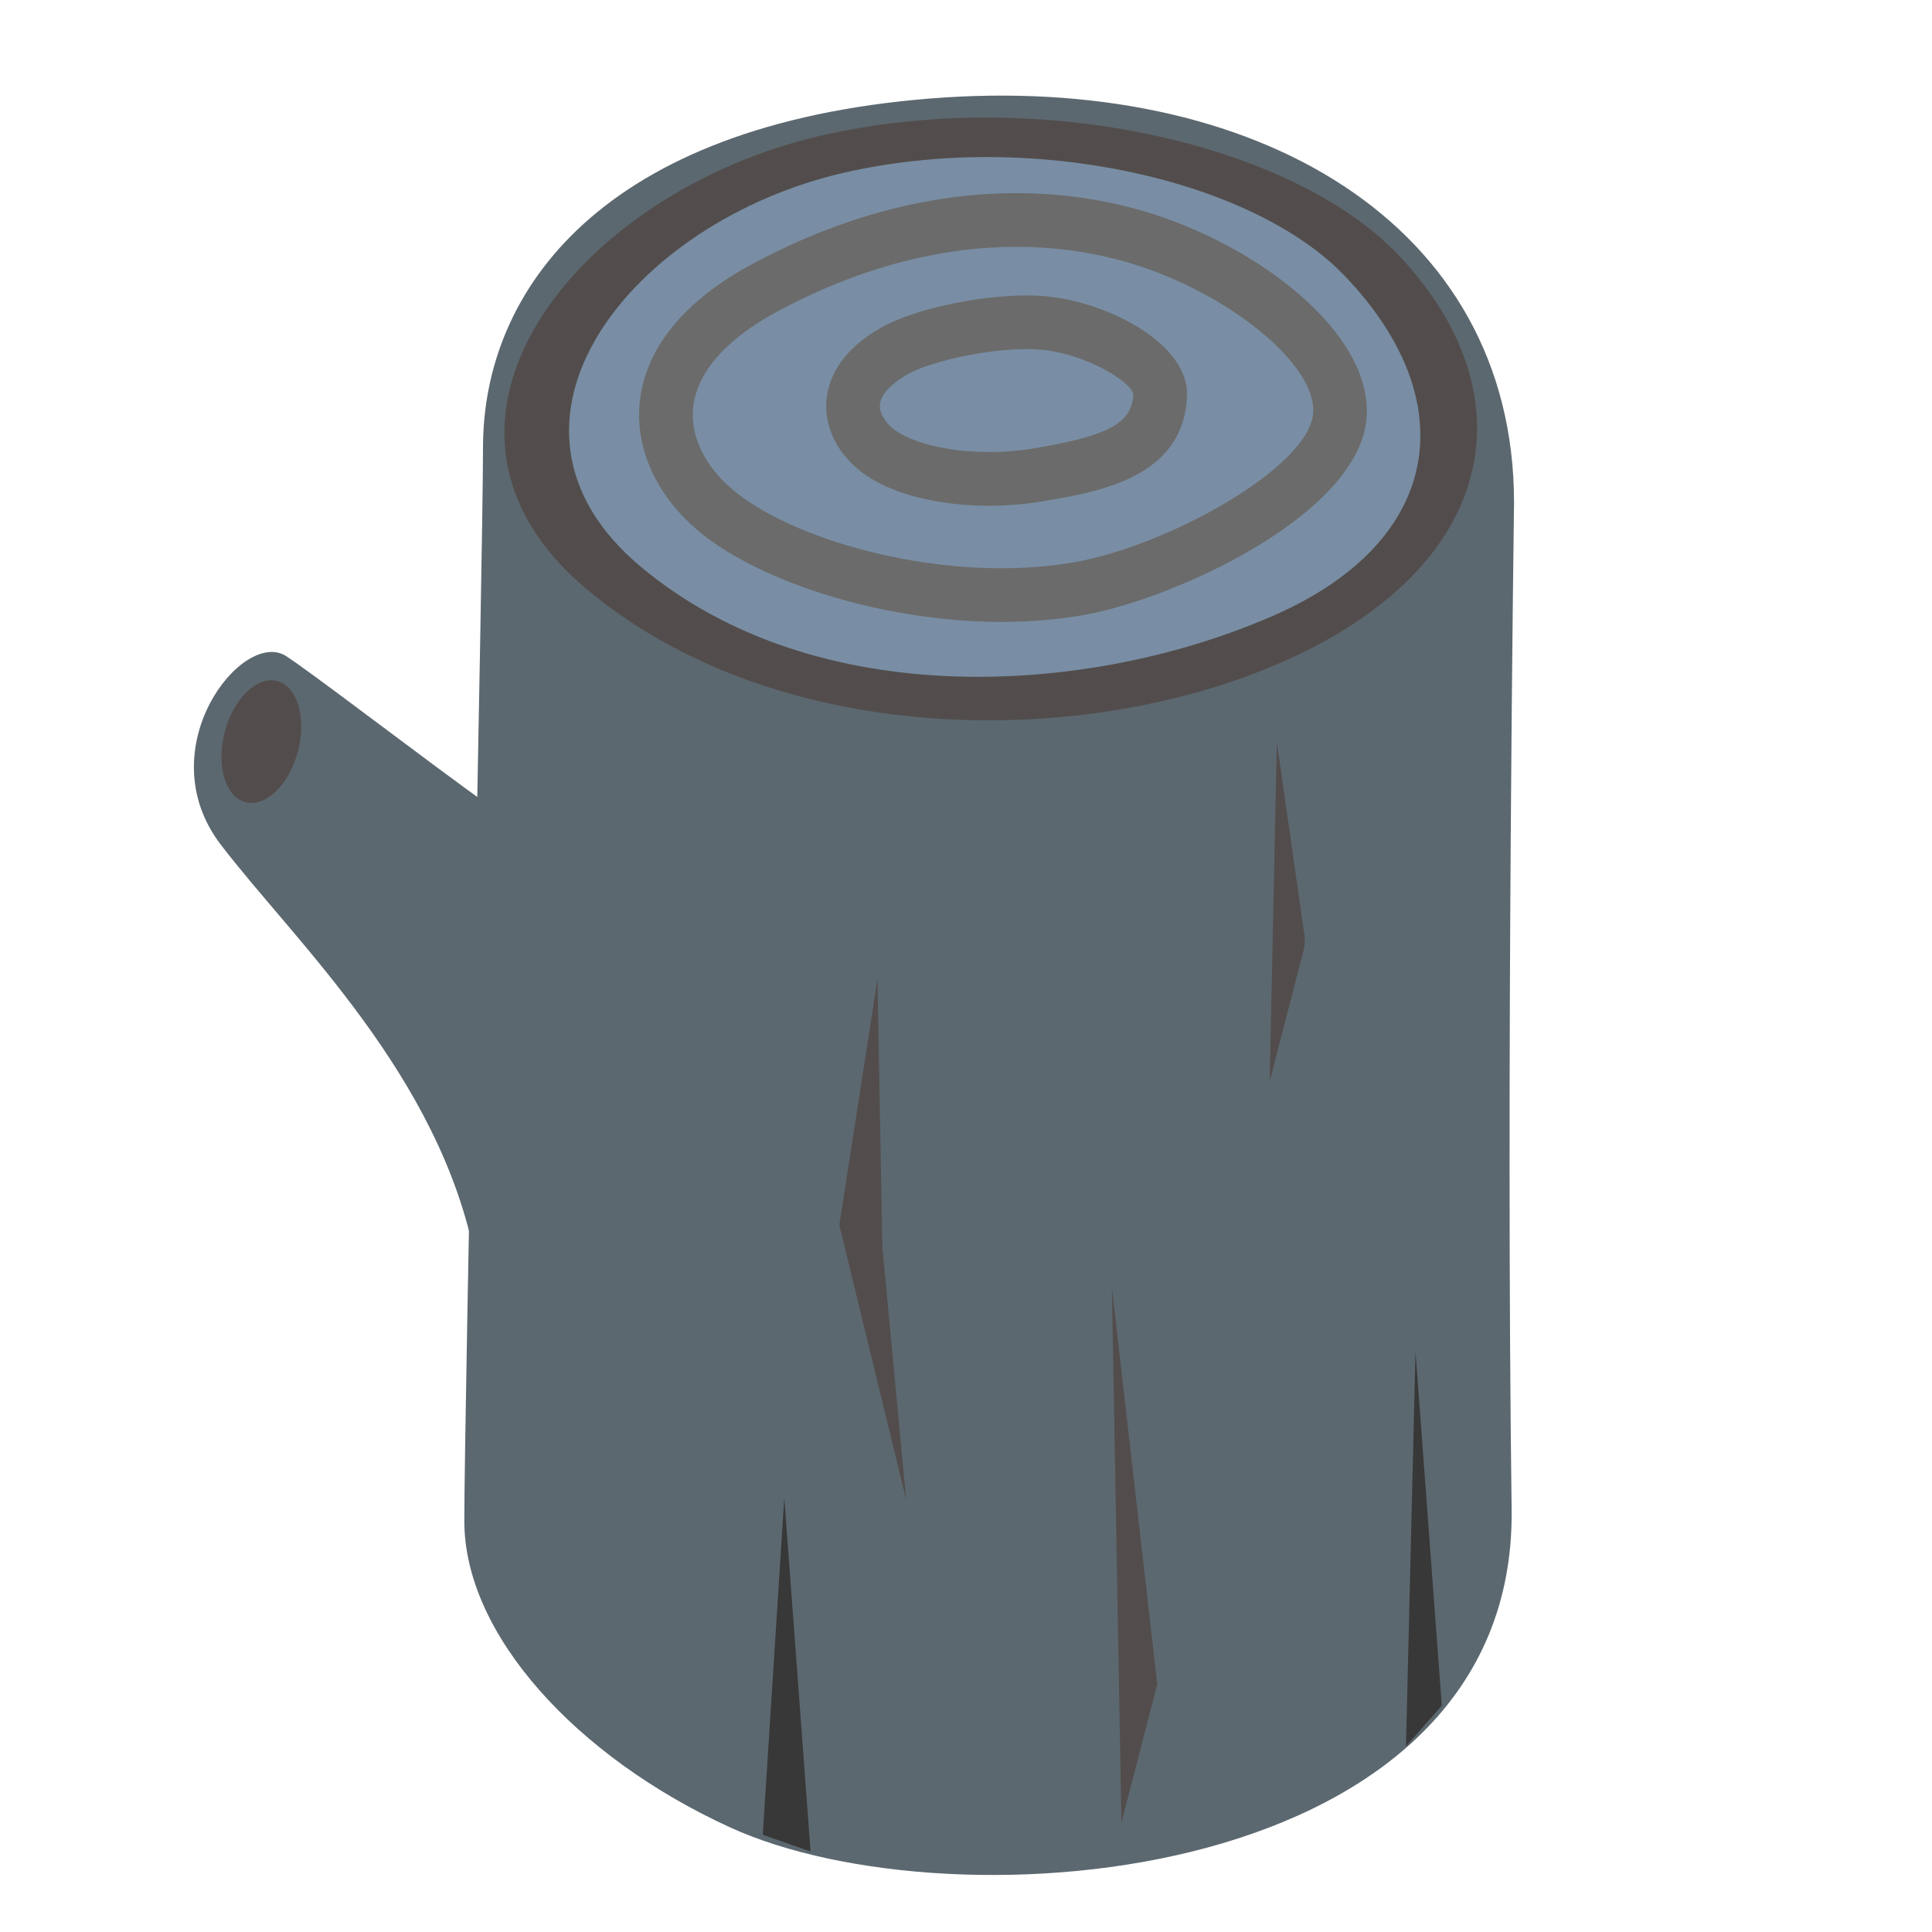 <svg height="256" preserveAspectRatio="xMidYMid meet" viewBox="0 0 36 36" width="256" xmlns="http://www.w3.org/2000/svg"><path d="m17.34 1.835c-6.109.488-8.34 3.564-8.34 6.505 0 2.101-.348 17.904-.348 20.005s2.071 4.385 4.946 5.703c4.186 1.919 14.663 1.074 14.569-5.926-.107-7.999.045-18.757.045-18.757-.001-5.213-4.845-8.012-10.872-7.53z" fill="#5c6870"/><path d="m10.948 10.993c3.768 3.14 9.956 2.961 13.601 1.026 3.5-1.858 3.796-4.882 1.488-7.288-1.967-2.051-6.672-3.131-10.726-2.207-4.561 1.04-8.058 5.389-4.363 8.469z" fill="#524d4c"/><path d="m11.949 10.568c3.271 2.726 8.37 2.407 11.807.891 3.147-1.389 3.52-4.01 1.292-6.327-1.71-1.778-5.792-2.718-9.312-1.916-3.959.902-6.995 4.678-3.787 7.352z" fill="#798ea4"/><path d="m9.142 15.03c-1.223-.876-3.315-2.484-3.81-2.804-.81-.525-2.583 1.725-1.219 3.512s4.088 4.296 4.746 7.729c.659 3.433.283-8.437.283-8.437z" fill="#5c6870"/><ellipse cx="4.876" cy="13.818" fill="#524d4c" rx="1.167" ry=".706" transform="matrix(.253 -.967 .967 .253 -9.726 15.038)"/><path d="m18.666 11.588c-2.247 0-4.511-.762-5.608-1.658-.808-.66-1.223-1.544-1.138-2.425.068-.703.489-1.723 2.109-2.591 2.326-1.247 4.73-1.616 6.949-1.069 2.296.564 4.698 2.357 4.477 4.026-.236 1.768-3.604 3.299-5.267 3.59a8.84 8.84 0 0 1 -1.522.127zm.273-6.988c-1.451 0-2.958.403-4.438 1.196-.973.521-1.521 1.146-1.585 1.806-.053.542.23 1.109.775 1.554 1.183.966 4.009 1.728 6.326 1.32 1.747-.306 4.313-1.742 4.447-2.737.128-.962-1.752-2.438-3.724-2.923a7.491 7.491 0 0 0 -1.801-.216z" fill="#6b6b6b"/><path d="m18.432 9.424c-.986 0-1.906-.24-2.423-.663-.433-.354-.654-.835-.607-1.321.037-.38.255-.926 1.084-1.371.629-.337 2.067-.645 3.043-.544 1.105.111 2.625.869 2.589 1.853-.059 1.524-1.646 1.789-2.697 1.964a6.026 6.026 0 0 1 -.989.082zm.687-2.918c-.79 0-1.784.243-2.162.445-.337.181-.542.394-.56.585-.014.145.077.313.244.45.402.329 1.489.556 2.615.37 1.406-.234 1.841-.472 1.861-1.016-.039-.213-.846-.736-1.688-.82a3.4 3.4 0 0 0 -.31-.014z" fill="#6b6b6b"/><path d="m14.213 34.188.401-6.282.49 6.594zm11.985-1.648.178-7.352.49 6.594z" fill="#383838"/><path d="m15.639 22.827.712-4.589.09 4.99.445 4.722zm5.257 11.138-.178-9.98.846 7.396zm2.762-13.812.134-6.327.511 3.574a.832.832 0 0 1 -.019.333z" fill="#524d4c"/></svg>